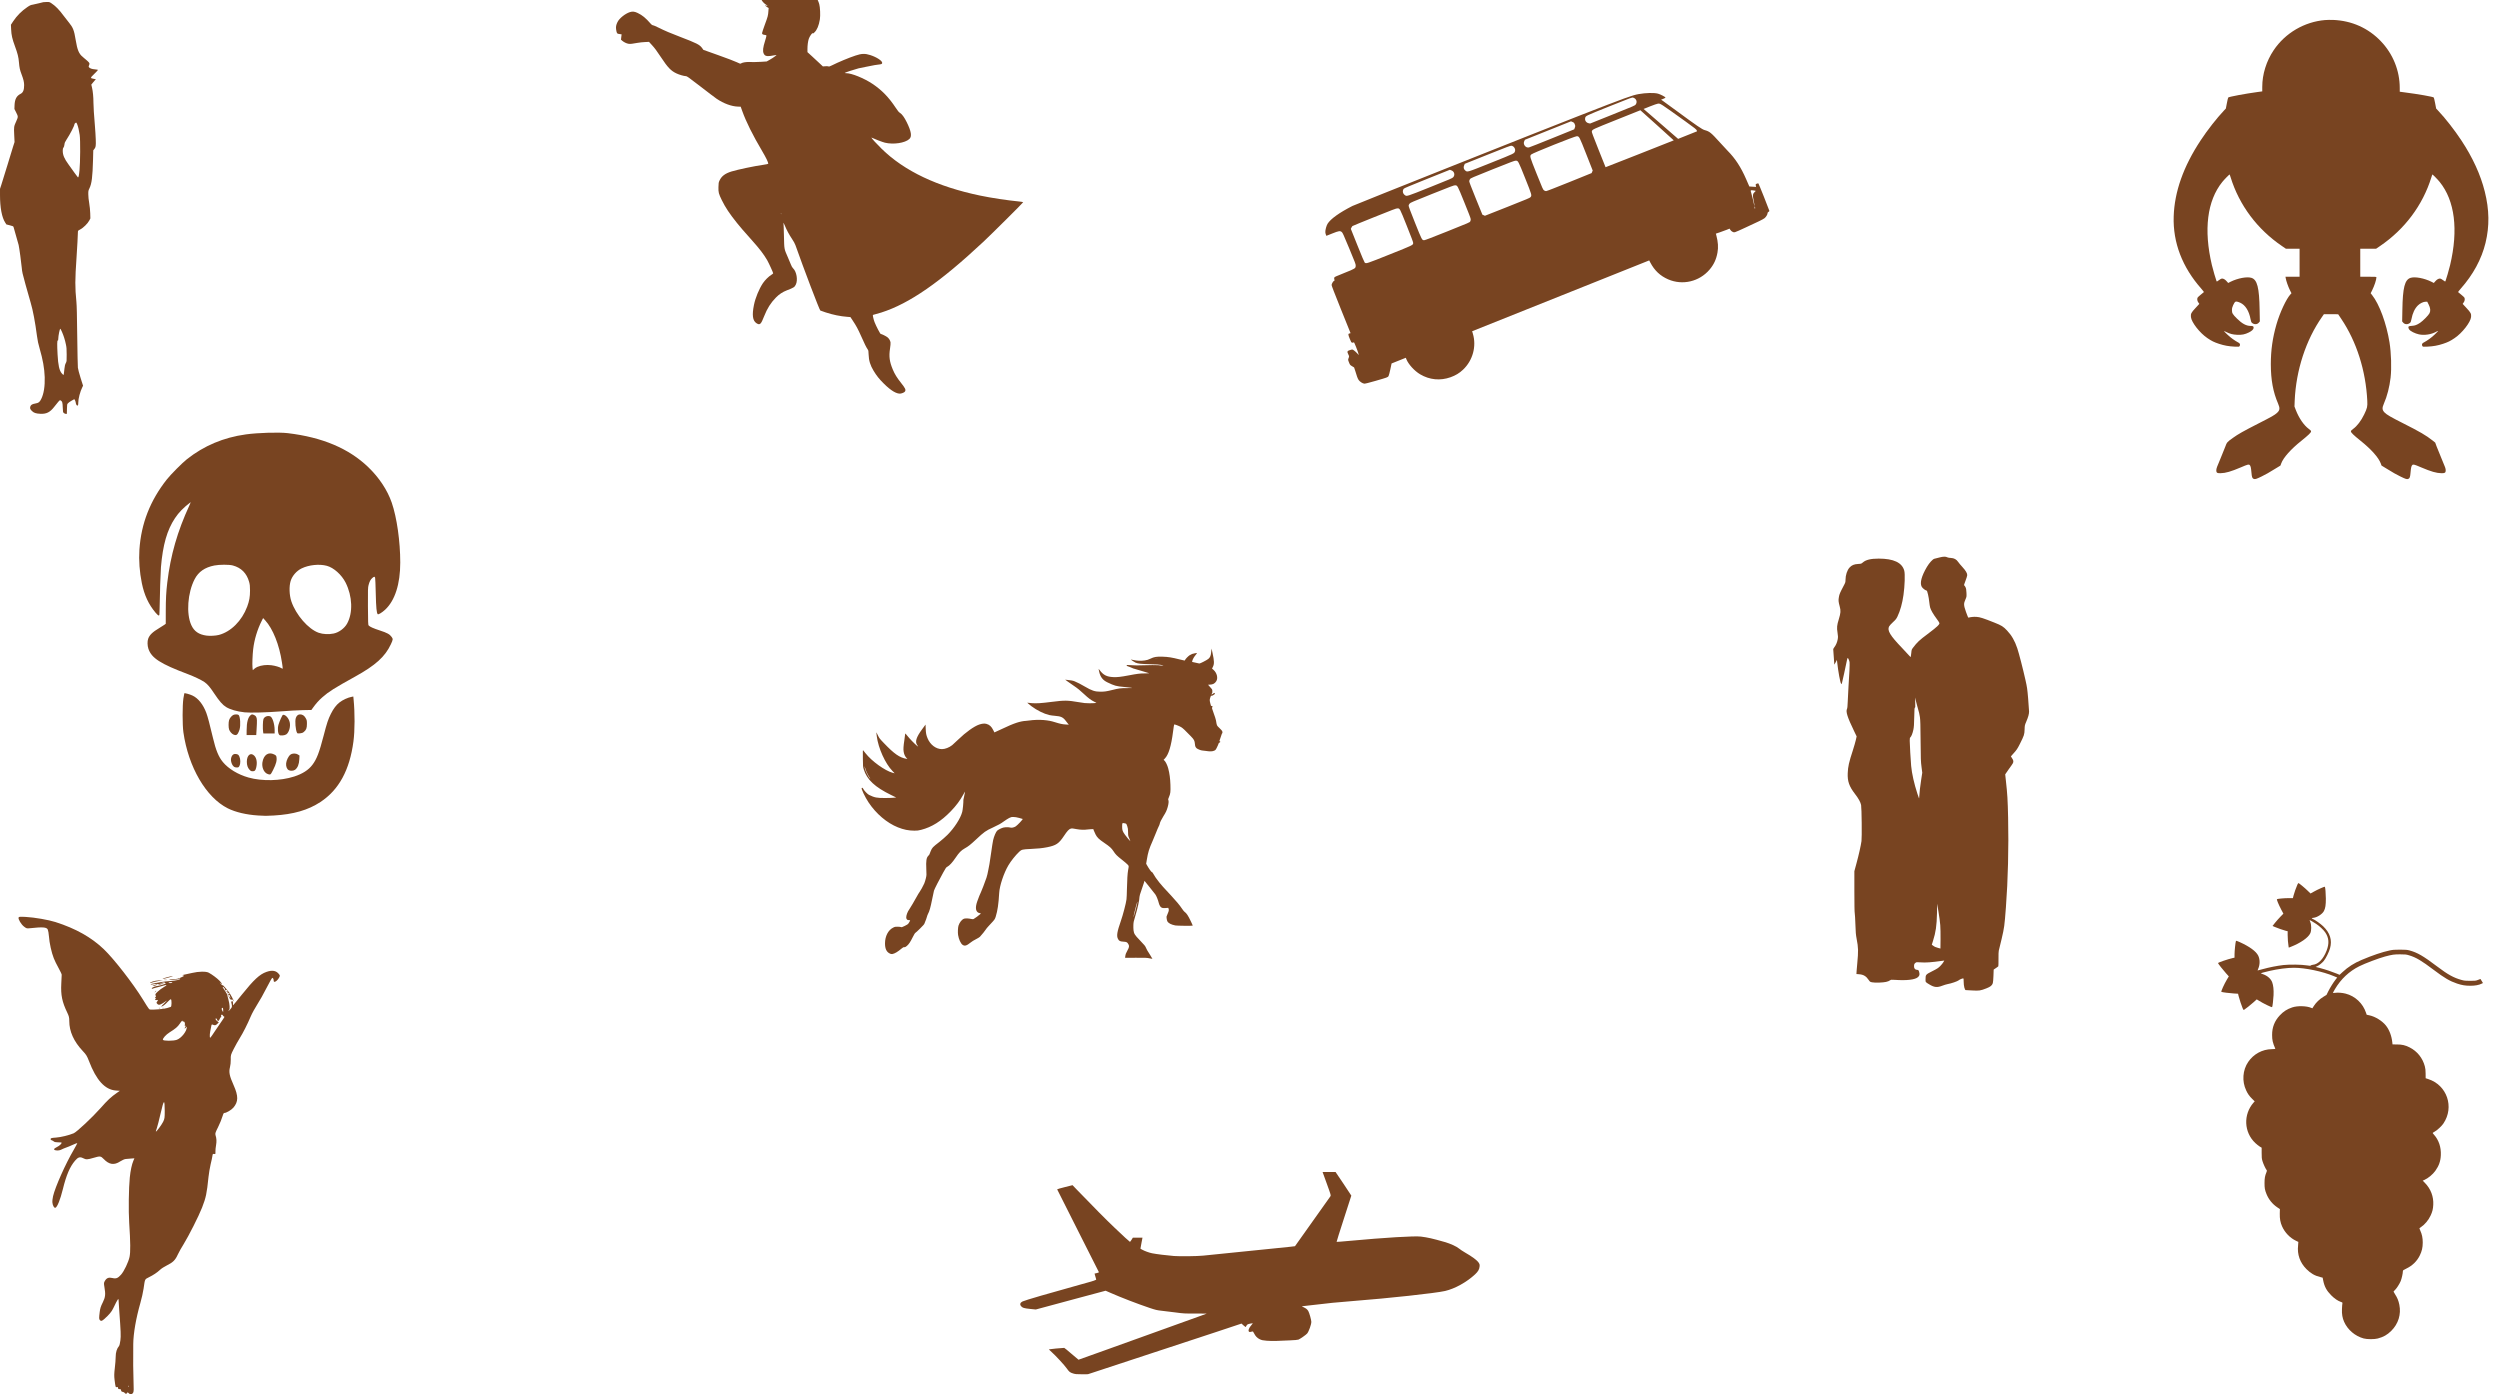 <?xml version="1.0" encoding="UTF-8" standalone="no"?>
<!-- Created with Inkscape (http://www.inkscape.org/) -->

<svg
   xmlns:dc="http://purl.org/dc/elements/1.1/"
   xmlns:cc="http://creativecommons.org/ns#"
   xmlns:rdf="http://www.w3.org/1999/02/22-rdf-syntax-ns#"
   xmlns:svg="http://www.w3.org/2000/svg"
   xmlns="http://www.w3.org/2000/svg"
   xmlns:sodipodi="http://sodipodi.sourceforge.net/DTD/sodipodi-0.dtd"
   xmlns:inkscape="http://www.inkscape.org/namespaces/inkscape"
   width="766.019mm"
   height="427.197mm"
   viewBox="0 0 766.019 427.197"
   version="1.1"
   id="svg8959"
   inkscape:version="0.92.1 r15371"
   sodipodi:docname="category_CYS.svg">
  <defs
     id="defs8953" />
  <sodipodi:namedview
     id="base"
     pagecolor="#ffffff"
     bordercolor="#666666"
     borderopacity="1.0"
     inkscape:pageopacity="0.0"
     inkscape:pageshadow="2"
     inkscape:zoom="0.175"
     inkscape:cx="482.76764"
     inkscape:cy="1020.1523"
     inkscape:document-units="mm"
     inkscape:current-layer="layer1"
     showgrid="false"
     fit-margin-top="0"
     fit-margin-left="0"
     fit-margin-right="0"
     fit-margin-bottom="0"
     inkscape:window-width="1600"
     inkscape:window-height="877"
     inkscape:window-x="-8"
     inkscape:window-y="-8"
     inkscape:window-maximized="1" />
  <g
     inkscape:label="Layer 1"
     inkscape:groupmode="layer"
     id="layer1"
     transform="translate(179.11,244.147)">
    <path
       style="fill:#784421;fill-opacity:1;stroke-width:0.124"
       d="m -100.042,5.722 c -3.615,-0.23 -6.92,-1.013 -9.283,-2.198 -6.649,-3.337 -12.074,-12.637 -13.591,-23.3 -0.318,-2.236 -0.317,-8.271 0.002,-10.388 0.124,-0.82 0.251,-1.517 0.282,-1.548 0.135,-0.135 1.678,0.293 2.532,0.701 1.739,0.831 3.239,2.717 4.203,5.284 0.422,1.123 1.073,3.573 2.028,7.632 0.898,3.813 1.729,5.842 3.051,7.444 1.698,2.059 4.626,3.83 7.834,4.738 4.162,1.179 9.828,1.056 14.019,-0.303 2.558,-0.83 4.385,-2.001 5.566,-3.568 1.347,-1.788 2.097,-3.728 3.446,-8.924 1.023,-3.938 1.384,-5.026 2.234,-6.729 0.783,-1.57 1.631,-2.691 2.628,-3.473 1.017,-0.798 2.574,-1.512 3.789,-1.737 l 0.449,-0.083 0.078,0.78 c 0.422,4.232 0.406,9.644 -0.037,12.993 -1.163,8.779 -4.458,14.824 -10.104,18.543 -3.783,2.492 -8.279,3.794 -14.303,4.143 -2.374,0.138 -2.58,0.137 -4.823,-0.006 z m 2.663,-12.841 c -0.978,-0.554 -1.548,-2.039 -1.321,-3.446 0.369,-2.292 1.844,-3.291 3.579,-2.426 0.505,0.252 0.647,0.392 0.709,0.7 0.216,1.081 -0.062,2.197 -1.012,4.056 -0.672,1.315 -0.738,1.4 -1.089,1.398 -0.205,-8e-4 -0.595,-0.128 -0.867,-0.281 z m -5.291,-1.193 c -0.541,-0.568 -0.811,-1.386 -0.808,-2.443 0.006,-2.028 1.205,-2.97 2.307,-1.811 0.726,0.763 0.936,2.176 0.548,3.683 -0.222,0.863 -0.42,1.053 -1.097,1.053 -0.411,0 -0.57,-0.081 -0.951,-0.481 z m 11.989,0.125 c -0.549,-0.345 -0.848,-1.176 -0.754,-2.092 0.096,-0.926 0.715,-2.178 1.297,-2.622 0.608,-0.464 1.612,-0.483 2.318,-0.044 l 0.481,0.299 -0.057,1.132 c -0.08,1.585 -0.505,2.633 -1.313,3.239 -0.47,0.353 -1.479,0.398 -1.972,0.088 z m -16.615,-0.951 c -0.721,-0.398 -1.233,-1.843 -0.983,-2.772 0.272,-1.012 0.847,-1.39 1.744,-1.149 0.401,0.108 0.53,0.228 0.762,0.707 0.375,0.775 0.398,2.128 0.048,2.841 -0.219,0.446 -0.296,0.501 -0.742,0.527 -0.274,0.016 -0.647,-0.053 -0.829,-0.154 z m 13.816,-9.789 c -0.496,-0.406 -0.638,-2.016 -0.284,-3.222 0.109,-0.372 0.425,-1.194 0.702,-1.827 0.407,-0.929 0.555,-1.151 0.766,-1.151 0.734,0.002 1.665,1.083 1.947,2.262 0.318,1.325 -0.181,3.127 -1.034,3.734 -0.477,0.34 -1.777,0.466 -2.097,0.204 z m -14.11,-0.152 c -0.495,-0.216 -1.113,-0.931 -1.318,-1.527 -0.211,-0.61 -0.216,-2.187 -0.01,-2.874 0.18,-0.6 0.762,-1.323 1.281,-1.591 0.459,-0.237 1.41,-0.234 1.65,0.006 0.49,0.49 0.657,3.167 0.278,4.463 -0.117,0.402 -0.351,0.948 -0.518,1.213 -0.337,0.533 -0.673,0.61 -1.362,0.31 z m 4.051,-1.289 c 0.007,-2.507 0.429,-4.057 1.274,-4.681 0.323,-0.239 0.379,-0.243 0.865,-0.073 0.361,0.126 0.598,0.315 0.773,0.617 0.288,0.496 0.31,1.1 0.137,3.888 l -0.106,1.711 h -1.474 -1.474 z m 5.053,0.498 c -0.153,-0.925 -0.088,-3.504 0.099,-3.952 0.313,-0.75 1.281,-1.128 2.095,-0.818 0.659,0.25 1.329,2.338 1.332,4.148 l 0.002,1.089 h -1.726 -1.726 z m 10.386,0.244 c -0.452,-0.845 -0.678,-3.597 -0.37,-4.518 0.237,-0.71 0.698,-1.107 1.284,-1.107 0.756,0 1.298,0.352 1.739,1.13 0.349,0.615 0.383,0.773 0.383,1.795 0,1.294 -0.223,1.865 -0.959,2.461 -0.342,0.277 -0.616,0.375 -1.191,0.427 -0.664,0.06 -0.763,0.039 -0.884,-0.187 z m -16.065,-6.255 c -2.356,-0.261 -4.36,-0.834 -5.663,-1.619 -1.043,-0.628 -2.072,-1.8 -3.602,-4.099 -1.407,-2.115 -2.074,-2.892 -3.072,-3.577 -0.915,-0.628 -3.125,-1.683 -5.021,-2.397 -8.465,-3.187 -11.16,-4.921 -12.122,-7.801 -0.309,-0.925 -0.341,-2.258 -0.073,-3.019 0.425,-1.203 1.325,-2.072 3.485,-3.361 0.616,-0.368 1.298,-0.801 1.515,-0.964 l 0.395,-0.296 0.006,-3.772 c 0.006,-3.853 0.117,-5.978 0.46,-8.843 1.011,-8.425 3.101,-15.701 6.825,-23.756 0.25,-0.542 0.383,-0.929 0.294,-0.86 -2.196,1.688 -3.583,3.108 -4.756,4.87 -2.427,3.646 -3.716,8.15 -4.299,15.018 -0.124,1.466 -0.358,8.708 -0.412,12.754 -0.026,1.944 -0.04,2.053 -0.27,2.053 -0.148,0 -0.529,-0.34 -0.975,-0.871 -2.132,-2.536 -3.44,-5.354 -4.199,-9.04 -0.693,-3.368 -0.96,-7.037 -0.745,-10.247 0.537,-8.03 3.278,-15.046 8.423,-21.559 1.183,-1.497 4.714,-5.049 6.138,-6.174 5.232,-4.135 11.237,-6.662 18.059,-7.602 3.754,-0.517 10.129,-0.704 12.861,-0.378 10.578,1.265 18.648,4.67 24.616,10.389 3.345,3.205 5.89,7.049 7.225,10.915 1.558,4.512 2.609,11.897 2.607,18.329 -0.002,6.616 -1.628,11.678 -4.65,14.476 -0.923,0.855 -2.064,1.547 -2.247,1.364 -0.353,-0.353 -0.507,-1.948 -0.609,-6.321 -0.057,-2.464 -0.143,-4.634 -0.191,-4.822 -0.113,-0.444 -0.321,-0.432 -0.87,0.051 -0.549,0.482 -0.866,1.086 -1.149,2.187 -0.193,0.75 -0.213,1.466 -0.187,6.493 0.026,4.873 0.056,5.679 0.22,5.861 0.37,0.409 1.447,0.889 3.472,1.548 2.225,0.724 2.962,1.132 3.574,1.976 0.453,0.625 0.433,0.801 -0.26,2.278 -1.772,3.78 -4.696,6.418 -10.955,9.881 -6.312,3.492 -8.068,4.599 -10.017,6.318 -1.101,0.971 -1.957,1.929 -2.888,3.232 l -0.471,0.66 -2.613,0.053 c -1.437,0.029 -4.433,0.197 -6.657,0.373 -4.401,0.349 -9.524,0.486 -11.199,0.3 z m 3.907,-13.92 c 1.229,-0.521 2.816,-0.709 4.306,-0.511 1.182,0.157 2.469,0.534 3.08,0.902 0.486,0.293 0.476,0.407 0.153,-1.768 -0.799,-5.376 -2.758,-10.294 -5.139,-12.899 l -0.629,-0.688 -0.43,0.852 c -1.34,2.657 -2.278,5.771 -2.618,8.691 -0.199,1.711 -0.309,4.647 -0.21,5.581 l 0.089,0.835 0.443,-0.389 c 0.244,-0.214 0.673,-0.487 0.954,-0.606 z m -11.828,-9.785 c 3.706,-0.954 7.099,-4.335 8.72,-8.687 0.65,-1.747 0.87,-2.994 0.867,-4.928 -0.002,-1.357 -0.056,-1.87 -0.281,-2.671 -0.741,-2.636 -2.411,-4.311 -4.993,-5.011 -1.117,-0.303 -4.107,-0.296 -5.662,0.012 -2.922,0.579 -4.848,1.918 -6.031,4.192 -2.16,4.151 -2.625,10.585 -1.019,14.082 0.874,1.902 2.282,2.876 4.635,3.205 1.039,0.145 2.798,0.055 3.764,-0.194 z m 35.234,-0.449 c 1.602,-0.337 3.289,-1.584 4.092,-3.026 1.834,-3.291 1.65,-8.392 -0.453,-12.568 -1.212,-2.406 -3.653,-4.589 -5.755,-5.148 -2.314,-0.615 -5.46,-0.295 -7.7,0.782 -1.565,0.753 -2.898,2.276 -3.388,3.869 -0.507,1.648 -0.416,4.338 0.21,6.208 1.392,4.16 5.214,8.557 8.398,9.663 1.302,0.452 3.086,0.538 4.595,0.221 z"
       id="path4495"
       inkscape:connector-curvature="0" />
    <g
       style="fill:#784421;fill-opacity:1;stroke:none"
       transform="matrix(0.01,-0.004,-0.004,-0.01,158.109,33.9)"
       id="g8400">
      <path
         inkscape:connector-curvature="0"
         d="m 14065.586,15868.035 c -417,-38 -714,-111 -846,-208 -50,-37 -128,-141 -147,-196 -7,-18 -12,-50 -12,-71 v -39 h 180 c 205,0 237,-8 267,-62 16,-30 18,-78 24,-513 6,-448 6,-483 -11,-522 -31,-72 -38,-73 -378,-73 -277,0 -300,-1 -315,-18 -10,-10 -17,-33 -17,-50 0,-27 -4,-32 -25,-32 -25,0 -88,-49 -106,-83 -8,-13 -11,-248 -10,-747 l 2,-727 -26,4 c -48,10 -55,-8 -55,-138 0,-108 2,-119 21,-132 11,-8 29,-13 40,-10 18,5 19,-1 19,-138 0,-79 -3,-168 -7,-198 l -6,-53 -24,63 c -13,35 -37,84 -54,110 -29,46 -30,46 -97,52 -89,8 -102,-5 -95,-95 5,-61 4,-64 -31,-101 -35,-38 -36,-40 -36,-118 0,-78 1,-81 41,-134 l 41,-54 -6,-103 c -3,-57 -8,-130 -12,-163 -3,-34 -1,-82 5,-112 14,-59 67,-135 111,-158 19,-10 133,-26 325,-45 348,-35 365,-36 396,-11 13,10 67,82 119,160 l 94,141 h 218 218 v -44 c 0,-157 90,-396 204,-544 190,-247 460,-386 771,-399 151,-6 280,15 412,68 354,140 605,473 639,846 l 7,73 h 2712 2713 l 7,-67 c 26,-256 120,-458 294,-634 314,-316 797,-389 1194,-181 165,86 288,201 391,367 82,130 128,273 152,469 l 6,49 120,-7 c 67,-3 160,-6 208,-6 h 87 l 7,-40 c 4,-26 19,-54 39,-77 39,-42 22,-41 377,-23 406,20 555,31 608,46 54,15 126,70 137,104 4,12 17,20 37,22 22,2 32,9 34,23 6,43 6,824 0,834 -4,6 -25,11 -46,11 -37,0 -38,-2 -45,-39 l -7,-39 -87,41 -87,42 -7,230 c -11,369 -69,659 -188,940 -21,50 -75,189 -119,310 -130,350 -154,393 -271,482 -59,45 -158,192 -528,788 -134,215 -256,409 -272,433 l -29,42 h 70 c 39,0 70,4 70,9 0,23 -101,140 -157,182 -89,68 -315,153 -518,194 -180,37 -377,44 -1785,56 -1164,11 -6863,21 -6955,13 z m 2991,-107 c 65,-59 51,-161 -26,-199 -32,-17 -88,-18 -713,-18 -748,0 -717,-3 -757,63 -37,59 -17,141 42,173 18,11 172,13 721,14 h 697 z m 1844,18 c 59,-30 80,-127 39,-179 -46,-58 -18,-56 -756,-56 -761,0 -727,-3 -766,73 -26,50 -16,100 28,144 l 33,33 h 696 c 604,0 701,-2 726,-15 z m 1866,-19 c 30,-30 34,-40 34,-85 0,-44 -5,-56 -34,-89 l -34,-37 -679,-3 c -373,-2 -692,0 -709,3 -97,17 -130,154 -53,219 l 31,26 h 705 705 z m 1858,3 c 75,-59 72,-161 -7,-209 -31,-19 -55,-20 -718,-20 h -686 l -34,23 c -60,40 -77,114 -40,171 38,57 9,55 762,56 691,0 696,0 723,-21 z m -3768,-424 c 64,-26 64,-28 64,-560 0,-523 -1,-529 -59,-560 -27,-14 -106,-15 -716,-13 l -685,3 -27,28 -28,27 -3,497 c -2,369 1,505 9,526 7,16 26,38 43,48 30,18 63,19 699,19 564,0 673,-2 703,-15 z m 1874,0 c 61,-32 61,-25 58,-575 l -3,-500 -28,-27 -27,-28 -684,-3 c -436,-1 -693,1 -710,8 -14,5 -35,24 -46,42 -19,32 -20,51 -20,516 0,536 0,540 62,567 51,22 1356,22 1398,0 z m 2234,-557 c 156,-315 282,-574 281,-576 -2,-2 -471,0 -1044,4 l -1041,7 v 536 c 1,427 3,540 14,553 37,49 23,48 789,48 h 718 z m 249,561 c 69,-19 56,0 534,-749 185,-290 215,-343 211,-372 l -3,-23 h -289 -290 l -193,375 c -106,206 -241,466 -298,578 l -105,202 h 198 c 108,0 214,-5 235,-11 z m -7989,-13 c 69,-29 66,-6 66,-558 0,-364 -3,-504 -12,-523 -25,-56 -9,-55 -743,-55 -724,0 -718,0 -745,49 -6,13 -10,199 -10,528 v 509 l 28,26 c 15,14 34,28 42,31 8,3 313,6 678,6 545,1 669,-1 696,-13 z m 1770,-1 c 63,-30 61,-13 64,-540 2,-324 0,-492 -8,-517 -6,-20 -22,-46 -37,-57 -25,-21 -35,-21 -709,-21 -470,0 -690,3 -707,11 -57,26 -57,23 -57,561 0,374 3,499 13,518 7,14 28,33 47,42 32,17 87,18 698,18 570,0 668,-2 696,-15 z m 7841,-3295 c 43,-25 47,-30 30,-36 -101,-36 -117,-62 -146,-232 -11,-64 -25,-123 -30,-131 -8,-13 -9,-12 -5,4 10,35 44,278 52,358 7,89 7,89 99,37 z m -151,-464 c -3,-14 -10,-26 -15,-26 -5,0 -6,7 -4,15 3,8 7,22 10,31 9,27 17,9 9,-20 z"
         id="path8398"
         style="fill:#784421;fill-opacity:1" />
    </g>
    <g
       style="fill:#784421;fill-opacity:1;stroke:none"
       transform="matrix(0.011,0,0,-0.011,133.48,181.171)"
       id="g7845">
      <path
         inkscape:connector-curvature="0"
         d="m 8541,5694 c 118,-326 118,-327 100,-353 -27,-38 -983,-1386 -986,-1389 -2,-3 -108,-14 -730,-77 -247,-25 -535,-54 -640,-65 -374,-38 -1092,-111 -1190,-121 -178,-17 -640,-23 -811,-10 -186,14 -497,53 -610,76 -87,18 -210,63 -279,102 -25,13 -45,25 -45,26 0,1 13,71 28,155 l 29,152 h -134 -134 l -37,-60 c -20,-32 -40,-58 -44,-57 -13,4 -191,167 -441,406 -223,212 -565,557 -1036,1045 l -123,128 -214,-54 c -118,-29 -214,-57 -214,-62 0,-5 261,-522 579,-1150 319,-627 581,-1147 583,-1155 2,-10 -16,-18 -59,-28 l -61,-14 20,-72 c 11,-40 22,-79 25,-87 6,-21 -45,-38 -417,-140 C 832,2650 129,2445 66,2413 c -67,-33 -82,-82 -41,-131 39,-47 79,-59 250,-77 l 160,-16 190,51 c 105,28 305,82 445,120 140,38 399,107 575,155 176,47 413,111 527,141 l 208,56 137,-60 c 294,-130 755,-307 1088,-419 167,-56 207,-65 325,-78 74,-8 248,-29 385,-47 241,-32 262,-33 568,-32 175,1 317,0 315,-1 -2,-2 -97,-37 -213,-78 -115,-41 -349,-126 -520,-187 C 3877,1598 3654,1518 3465,1450 3157,1340 2530,1114 2325,1040 1797,849 1631,790 1625,790 c -3,0 -91,74 -196,165 -104,91 -195,165 -202,165 -46,1 -427,-36 -427,-41 0,-4 35,-38 77,-76 111,-99 357,-365 420,-455 68,-96 88,-113 177,-141 62,-19 93,-22 241,-22 l 170,1 130,42 c 72,24 252,83 400,132 2048,672 2192,719 3010,991 l 740,246 53,-49 c 30,-26 57,-48 60,-48 4,0 14,15 22,33 8,17 26,37 40,44 27,13 140,33 140,26 0,-3 -19,-26 -41,-51 -69,-77 -96,-155 -64,-182 14,-12 36,-10 91,6 18,5 25,-3 47,-48 40,-82 90,-134 161,-168 54,-25 84,-32 192,-41 76,-7 191,-8 279,-5 83,4 245,11 360,15 133,5 223,13 245,21 47,18 213,134 243,170 46,54 117,252 117,325 0,52 -56,251 -84,299 -29,50 -61,76 -138,111 -29,13 -46,24 -38,24 8,1 89,10 180,21 550,66 820,93 1240,125 984,76 2304,219 2566,280 272,63 603,246 836,464 84,79 118,138 125,219 4,51 1,62 -25,104 -46,70 -173,165 -387,288 -60,35 -130,81 -155,103 -67,59 -244,140 -405,186 -342,98 -468,126 -662,151 -178,22 -995,-27 -2011,-121 -183,-17 -335,-29 -338,-26 -3,3 88,292 202,643 113,352 207,642 208,645 0,4 -98,153 -219,332 l -220,326 -181,1 h -181 z"
         id="path7843"
         style="fill:#784421;fill-opacity:1" />
    </g>
    <g
       style="fill:#784421;fill-opacity:1;stroke:none"
       transform="matrix(0.011,0,0,-0.011,500.397,166.235)"
       id="g7290">
      <path
         inkscape:connector-curvature="0"
         d="m 2220,12663 c -37,-84 -87,-226 -106,-300 l -18,-73 h -119 c -117,0 -301,-16 -324,-29 -15,-8 41,-144 120,-295 l 58,-109 -79,-81 c -44,-45 -112,-121 -152,-171 l -71,-90 53,-24 c 76,-34 254,-96 316,-111 l 52,-12 v -106 c 0,-97 11,-237 25,-319 l 6,-32 52,20 c 277,108 492,258 549,384 32,70 32,224 0,305 -12,30 -22,56 -22,58 0,7 108,-54 186,-107 92,-61 204,-167 250,-234 105,-155 116,-308 38,-511 -90,-233 -230,-378 -382,-393 -26,-3 -52,-11 -58,-19 -9,-11 -26,-11 -105,2 -151,25 -487,29 -659,10 -179,-21 -391,-63 -575,-114 -77,-21 -141,-38 -143,-37 -1,1 6,22 17,46 52,118 52,262 1,366 -60,122 -241,254 -518,379 -89,40 -97,42 -104,25 -13,-36 -38,-277 -38,-368 v -91 l -53,-12 c -135,-31 -407,-124 -407,-140 0,-14 150,-204 226,-287 l 75,-83 -52,-86 C 185,9901 88,9687 103,9679 c 20,-11 227,-38 349,-45 l 116,-7 16,-66 c 22,-87 83,-273 112,-339 16,-37 27,-51 36,-46 40,24 186,140 265,211 l 92,83 53,-33 c 123,-78 363,-195 375,-183 11,11 34,202 40,331 7,155 -6,275 -38,361 -36,97 -134,183 -256,225 -32,12 -59,22 -61,24 -5,5 101,34 238,66 244,56 499,89 686,89 314,0 799,-102 1118,-236 l 86,-36 -44,-56 c -70,-92 -150,-220 -204,-327 l -50,-101 -87,-53 c -104,-63 -205,-160 -264,-253 l -43,-67 -33,13 c -132,56 -382,61 -528,12 -145,-49 -243,-112 -347,-223 -144,-154 -214,-332 -213,-543 0,-146 16,-214 89,-385 3,-6 -34,-11 -98,-12 -264,-4 -506,-135 -657,-356 -155,-228 -178,-539 -56,-794 46,-99 87,-156 168,-236 l 69,-68 -31,-34 c -291,-332 -270,-828 48,-1127 38,-36 93,-80 123,-98 l 54,-32 v -147 c -1,-122 3,-159 22,-224 21,-73 83,-209 115,-251 13,-18 12,-25 -4,-63 -40,-94 -53,-165 -53,-298 -1,-140 9,-195 55,-308 61,-150 165,-279 297,-368 l 76,-51 -3,-127 c -3,-142 16,-247 64,-354 77,-174 222,-324 390,-403 33,-16 61,-29 63,-30 2,-1 -2,-46 -7,-99 -28,-251 52,-478 234,-660 120,-120 229,-182 387,-221 l 63,-16 16,-81 c 33,-168 96,-284 224,-412 91,-91 179,-151 268,-183 44,-15 48,-19 42,-42 -4,-14 -9,-83 -12,-155 -6,-144 12,-248 60,-357 99,-223 304,-398 547,-464 90,-25 301,-25 389,-1 162,44 264,101 376,212 198,195 281,463 226,730 -23,112 -56,193 -115,284 -25,40 -46,75 -46,79 0,5 16,24 36,43 51,48 126,165 163,252 28,69 61,215 61,276 0,23 11,31 98,73 165,79 293,203 371,361 61,124 83,219 84,362 0,130 -20,228 -68,333 -14,30 -25,58 -25,62 0,4 19,20 42,35 109,72 212,196 272,327 47,101 66,176 72,293 13,229 -69,446 -232,612 l -62,63 44,19 c 108,48 237,155 308,255 101,142 146,269 153,437 10,221 -57,420 -193,572 -19,20 -34,40 -34,45 0,4 28,23 62,42 69,39 189,151 236,221 311,459 102,1071 -424,1239 l -70,23 -1,126 c 0,96 -6,145 -22,206 -62,233 -213,420 -422,526 -123,62 -213,83 -356,83 l -122,1 -6,55 c -18,181 -83,351 -179,472 -103,129 -295,248 -458,283 l -77,17 -17,51 c -87,265 -303,469 -570,537 -94,24 -214,33 -291,22 -35,-5 -63,-5 -63,0 0,4 25,50 56,101 171,287 395,497 681,640 155,78 543,224 713,270 200,53 257,62 425,61 145,0 169,-3 250,-28 192,-58 342,-147 686,-407 294,-223 447,-312 647,-379 138,-46 231,-61 372,-61 131,0 240,20 314,58 l 36,18 -35,57 -35,56 -67,-26 c -62,-24 -81,-26 -218,-26 -132,0 -162,3 -246,26 -216,60 -376,148 -673,373 -392,296 -550,387 -771,448 -69,18 -106,21 -265,22 -155,0 -202,-4 -291,-23 -209,-45 -470,-133 -780,-264 -207,-87 -377,-195 -529,-337 l -84,-77 -76,32 c -123,51 -325,119 -464,155 l -129,33 39,17 c 57,24 141,90 191,151 56,67 146,249 174,353 63,226 -1,427 -192,611 -73,70 -224,177 -287,203 -45,19 -40,28 17,33 103,10 248,104 292,190 40,78 53,164 53,343 -1,145 -15,319 -28,333 -8,7 -203,-79 -300,-134 l -99,-55 -76,74 c -81,80 -247,217 -261,217 -5,0 -18,-21 -30,-47 z"
         id="path7288"
         style="fill:#784421;fill-opacity:1" />
    </g>
    <g
       style="fill:#784421;fill-opacity:1;stroke:none"
       transform="matrix(0.011,0,0,-0.011,486.892,-97.313)"
       id="g6735">
      <path
         inkscape:connector-curvature="0"
         d="m 4220,12790 c -575,-48 -1110,-361 -1431,-839 -205,-304 -319,-670 -319,-1023 v -125 l -127,-17 c -346,-47 -803,-133 -820,-153 -6,-8 -24,-80 -39,-161 l -28,-147 -52,-55 C 1201,10055 944,9727 755,9440 275,8714 25,8009 3,7320 -21,6593 243,5904 773,5306 c 43,-48 75,-91 70,-95 -4,-4 -43,-36 -85,-70 -43,-34 -82,-71 -88,-81 -20,-36 -12,-95 19,-136 l 28,-40 -107,-116 C 490,4640 475,4609 483,4519 c 13,-146 249,-449 461,-590 120,-81 181,-111 322,-158 146,-48 270,-70 433,-78 113,-6 125,-4 138,12 24,34 16,74 -18,93 -126,69 -223,139 -315,226 -58,54 -103,100 -101,102 2,3 31,-9 63,-25 108,-53 181,-72 301,-78 134,-7 219,10 332,66 83,41 131,88 131,129 0,42 -17,52 -87,52 -118,0 -235,63 -378,205 -120,119 -140,153 -139,234 0,53 7,80 33,138 19,40 42,80 52,89 23,21 69,15 147,-21 141,-64 244,-228 286,-457 13,-67 21,-87 43,-105 61,-49 142,-46 188,9 l 28,33 -6,320 c -10,623 -66,842 -228,894 -123,39 -381,-9 -584,-110 l -64,-33 -43,49 c -43,49 -89,75 -131,75 -14,0 -51,-20 -83,-45 -44,-35 -60,-42 -66,-32 -13,25 -105,338 -131,452 -233,988 -131,1793 290,2315 59,73 201,217 206,209 2,-2 13,-38 26,-79 239,-775 742,-1448 1433,-1917 l 107,-73 h 190 191 v -390 -390 h -196 -197 l 7,-40 c 11,-73 67,-233 114,-328 l 46,-92 -26,-28 c -117,-124 -298,-511 -392,-839 -108,-377 -157,-719 -157,-1108 0,-435 63,-778 202,-1098 57,-132 50,-187 -30,-260 -70,-63 -140,-103 -531,-302 -408,-208 -554,-291 -700,-396 -163,-117 -164,-119 -214,-254 -24,-66 -79,-201 -121,-300 -107,-250 -125,-299 -125,-349 0,-66 23,-81 119,-79 143,3 287,45 568,164 191,82 216,88 243,64 26,-24 37,-67 49,-206 11,-133 22,-163 63,-180 38,-16 72,-5 218,66 128,63 197,102 391,222 l 136,83 22,60 c 59,161 265,393 561,630 197,158 270,229 270,261 0,18 -15,36 -62,69 -138,101 -275,300 -364,530 l -36,95 6,160 c 36,846 311,1693 763,2338 l 51,74 198,-1 199,-1 87,-130 c 427,-635 683,-1442 724,-2281 8,-164 -1,-201 -86,-379 -85,-177 -197,-324 -309,-405 -46,-33 -61,-51 -61,-69 0,-32 73,-103 270,-261 296,-237 502,-469 561,-630 l 22,-60 136,-83 C 6123,177 6192,138 6320,75 6466,4 6500,-7 6538,9 c 41,17 52,47 63,180 12,139 23,182 49,206 27,24 52,18 243,-64 281,-119 425,-161 568,-164 95,-2 119,13 119,78 0,53 -7,72 -123,347 -52,122 -111,269 -132,325 l -37,102 -76,61 c -174,138 -356,245 -807,472 -348,175 -470,246 -527,305 -70,73 -74,125 -19,251 89,202 156,462 186,722 30,266 17,687 -30,980 -86,530 -281,1060 -484,1318 l -41,52 40,80 c 63,126 120,298 120,364 0,14 -28,16 -225,16 h -225 v 390 390 h 221 220 l 107,73 c 691,469 1194,1142 1433,1917 13,41 24,77 26,79 5,8 147,-136 206,-209 421,-522 523,-1327 290,-2315 -26,-114 -118,-427 -131,-452 -6,-10 -22,-3 -66,32 -32,25 -69,45 -83,45 -42,0 -88,-26 -131,-75 l -43,-49 -64,33 c -203,101 -461,149 -584,110 -162,-52 -218,-271 -228,-894 l -6,-320 28,-33 c 46,-55 127,-58 188,-9 22,18 30,38 43,105 31,168 92,297 181,384 58,57 151,102 213,102 l 45,1 38,-75 c 51,-100 60,-178 27,-245 -27,-56 -183,-215 -263,-268 -89,-59 -144,-80 -227,-85 -41,-2 -81,-9 -87,-14 -20,-16 -15,-50 11,-88 31,-46 162,-112 270,-135 151,-33 343,-4 484,74 28,16 52,26 52,21 0,-4 -47,-52 -104,-107 -92,-86 -189,-156 -315,-225 -34,-19 -42,-59 -18,-93 13,-16 25,-18 138,-12 163,8 287,30 433,78 141,47 202,77 322,158 212,141 448,444 461,590 8,90 -7,121 -127,249 l -107,116 28,40 c 31,41 39,100 19,136 -6,10 -45,47 -88,81 -42,34 -81,66 -85,70 -5,4 27,47 70,95 347,391 582,825 692,1276 113,464 107,922 -21,1433 -115,462 -336,946 -653,1425 -189,287 -446,615 -649,830 l -52,55 -28,147 c -15,81 -33,153 -39,161 -17,21 -431,94 -814,143 l -133,18 v 103 c 0,483 -187,948 -525,1302 -353,370 -813,575 -1335,595 -69,2 -168,1 -220,-4 z"
         id="path6733"
         style="fill:#784421;fill-opacity:1" />
    </g>
    <g
       style="fill:#784421;fill-opacity:1;stroke:none"
       transform="matrix(0.018,0,0,-0.018,-241.584,187.232)"
       id="g6180">
      <path
         inkscape:connector-curvature="0"
         d="m 3787,8347 c -10,-27 45,-119 93,-155 40,-31 48,-33 94,-28 225,24 289,20 310,-22 7,-15 16,-67 20,-117 7,-108 44,-277 82,-371 14,-38 51,-112 81,-166 30,-53 54,-105 54,-115 0,-10 -3,-77 -7,-150 -10,-198 13,-311 102,-496 29,-61 34,-82 34,-143 0,-177 77,-347 230,-510 58,-61 72,-84 105,-170 126,-329 272,-488 458,-502 l 68,-5 -48,-33 c -108,-76 -159,-124 -280,-261 -139,-157 -406,-407 -458,-429 -82,-34 -217,-67 -300,-73 -73,-5 -90,-9 -93,-23 -2,-10 6,-19 19,-23 13,-4 29,-14 37,-21 8,-9 36,-14 73,-14 32,0 59,-2 59,-5 0,-20 -38,-55 -80,-75 -64,-30 -64,-54 -2,-58 28,-2 56,3 80,16 20,10 55,25 76,32 22,7 73,28 114,47 41,18 76,32 78,30 3,-2 -26,-55 -62,-118 -138,-235 -314,-630 -350,-786 -9,-37 -14,-87 -11,-110 5,-50 31,-95 51,-87 32,12 83,139 126,314 61,246 120,383 207,486 52,62 84,72 139,44 50,-26 73,-25 174,5 115,34 126,33 176,-19 93,-97 178,-109 282,-40 31,20 71,38 91,40 20,2 62,5 93,8 l 57,4 -18,-42 c -26,-60 -49,-166 -61,-286 -18,-178 -23,-570 -10,-770 22,-335 23,-497 6,-580 -18,-87 -94,-247 -145,-303 -54,-60 -84,-72 -146,-57 -64,15 -99,2 -129,-49 -18,-31 -19,-40 -8,-103 22,-127 17,-173 -29,-266 -32,-62 -44,-101 -51,-160 -13,-103 -12,-120 2,-137 19,-23 37,-18 77,18 86,77 123,122 153,185 78,162 90,179 90,125 0,-16 4,-86 10,-158 28,-380 30,-437 20,-517 -5,-45 -16,-88 -24,-97 -35,-39 -56,-106 -56,-181 0,-42 -7,-129 -15,-194 -11,-91 -12,-136 -4,-199 16,-127 17,-130 39,-124 15,4 20,0 20,-14 0,-18 10,-23 37,-20 6,1 13,-9 15,-21 2,-16 11,-24 28,-26 14,-2 29,-10 33,-18 11,-19 36,-18 44,2 5,13 8,12 25,-6 25,-27 59,-22 76,10 10,19 11,61 6,180 -6,142 -8,388 -5,645 2,182 46,437 121,700 22,77 47,187 55,245 24,168 19,157 88,192 79,39 142,81 192,128 22,21 75,55 118,76 102,50 142,90 184,183 19,41 64,122 101,180 82,132 259,481 312,619 67,173 81,238 110,522 6,58 22,155 36,215 15,61 29,126 31,146 4,32 8,35 29,31 23,-4 24,-2 22,39 -1,24 4,75 11,112 11,66 9,110 -10,172 -7,26 -1,45 45,136 29,59 61,136 71,173 13,46 23,66 34,66 35,0 119,50 154,90 86,101 88,195 5,382 -71,158 -84,223 -63,304 9,34 15,91 14,134 -2,72 -1,79 50,179 29,57 74,138 101,181 59,94 135,245 188,371 22,52 72,144 111,204 40,61 111,188 159,283 48,94 92,172 98,172 13,0 24,-23 24,-51 0,-41 62,-3 94,59 14,28 14,32 -5,56 -47,60 -115,72 -213,37 -115,-40 -213,-131 -421,-390 -75,-94 -140,-173 -144,-175 -5,-3 -6,5 -4,18 3,14 0,32 -6,43 -8,14 -11,14 -11,3 0,-13 -2,-13 -11,0 -9,12 -10,11 -4,-5 4,-11 9,-37 12,-57 5,-32 1,-43 -26,-73 -17,-20 -31,-31 -31,-26 0,5 5,13 10,16 17,10 11,96 -11,175 -12,41 -21,83 -21,93 0,9 -4,15 -9,11 -5,-3 -8,-1 -7,4 2,6 -14,33 -34,60 -27,37 -32,49 -20,47 9,-1 16,-8 14,-15 -1,-6 2,-8 9,-4 7,4 9,3 6,-3 -4,-6 0,-19 8,-29 9,-12 14,-14 15,-6 0,15 20,6 20,-9 0,-6 -5,-7 -12,-3 -7,4 -8,3 -4,-5 4,-6 12,-8 18,-5 7,4 8,2 4,-4 -4,-7 -4,-17 0,-23 5,-8 9,-8 14,1 5,8 9,7 13,-5 4,-9 3,-14 -2,-11 -21,13 -18,-27 4,-66 14,-24 25,-36 25,-28 0,13 1,13 10,0 9,-13 10,-13 10,0 1,9 6,5 15,-10 8,-14 14,-21 15,-17 0,13 -51,110 -81,152 -30,42 -132,155 -108,120 7,-11 0,-7 -19,9 -18,17 -32,32 -32,34 0,3 9,-3 20,-13 37,-34 20,1 -23,46 -39,41 -127,107 -184,137 -43,24 -172,22 -280,-4 -54,-12 -116,-26 -138,-30 -33,-6 -36,-8 -17,-13 22,-6 22,-7 -10,-22 -66,-33 -102,-42 -157,-41 -31,1 -62,-2 -69,-7 -8,-4 23,-6 69,-4 45,2 88,8 96,15 7,6 16,8 20,5 14,-15 -69,-35 -167,-41 -58,-4 -123,-11 -145,-16 -22,-5 -73,-14 -112,-20 -40,-7 -75,-16 -78,-20 -5,-8 9,-7 76,5 21,4 45,3 57,-4 15,-8 30,-7 59,4 l 38,15 -45,-5 c -52,-5 -44,0 17,14 25,5 41,5 37,0 -3,-5 5,-9 18,-10 24,-1 -79,-37 -122,-43 -54,-7 -108,-27 -114,-42 -4,-10 -2,-14 6,-10 16,6 81,25 133,37 22,6 55,15 73,21 52,16 48,3 -10,-30 -29,-16 -75,-50 -101,-75 -42,-39 -47,-48 -38,-65 7,-14 8,-23 1,-27 -15,-9 -12,-27 3,-19 10,6 10,4 0,-7 -20,-21 -15,-32 12,-27 29,6 30,1 10,-26 -13,-17 -13,-22 2,-38 27,-30 53,-21 155,50 18,13 4,-4 -31,-37 -35,-34 -61,-61 -57,-61 21,0 69,35 109,80 26,28 51,49 57,45 15,-9 13,-125 -2,-129 -7,-2 -35,-11 -63,-20 -27,-9 -89,-19 -138,-21 -48,-3 -91,-6 -95,-6 -4,-1 -22,-1 -39,0 -36,1 -28,-8 -139,171 -170,276 -492,690 -667,858 -212,202 -476,351 -823,462 -120,38 -356,79 -505,87 -101,5 -117,4 -122,-10 z M 6405,7239 c -7,-11 -65,-12 -65,-1 0,4 16,8 35,9 20,1 33,-3 30,-8 z m 981,-228 c 1,-9 4,-25 9,-36 4,-11 -2,-5 -14,13 -25,38 -25,39 -8,39 7,0 13,-7 13,-16 z m -116,-238 -1,-38 -15,28 c -15,27 -12,47 7,47 5,0 9,-17 9,-37 z m 17,-113 c 9,0 -1,-21 -28,-57 -23,-32 -80,-116 -128,-188 -85,-129 -86,-130 -89,-93 -2,20 2,61 8,90 6,29 14,68 17,86 4,26 9,32 22,26 41,-17 52,-15 79,11 l 27,27 -28,22 c -15,12 -27,27 -27,34 0,19 18,14 25,-7 10,-34 31,-31 44,5 7,19 17,34 23,34 5,0 7,8 4,17 -10,25 17,37 28,13 5,-11 15,-20 23,-20 z m -707,-80 c 0,-5 7,-7 15,-4 16,7 31,-36 21,-61 -3,-9 -2,-13 4,-10 14,9 12,-19 -2,-33 -9,-9 -9,-12 0,-12 6,0 16,8 21,18 9,15 10,15 11,1 1,-69 -93,-187 -170,-214 -58,-21 -228,-21 -236,0 -8,21 52,89 114,127 101,63 137,94 172,146 32,49 50,64 50,42 z M 6275,5055 c 0,-122 -2,-133 -28,-187 -26,-52 -116,-173 -123,-165 -2,2 5,25 15,53 10,27 40,143 66,257 56,243 69,250 70,42 z M 5657,358 c -3,-8 -6,-5 -6,6 -1,11 2,17 5,13 3,-3 4,-12 1,-19 z"
         id="path6164"
         style="fill:#784421;fill-opacity:1" />
      <path
         inkscape:connector-curvature="0"
         d="m 6318,7331 c -37,-10 -71,-21 -75,-25 -5,-5 1,-6 12,-3 11,3 49,13 85,22 64,16 87,26 59,24 -8,0 -44,-9 -81,-18 z"
         id="path6166"
         style="fill:#784421;fill-opacity:1" />
      <path
         inkscape:connector-curvature="0"
         d="m 6268,7283 c 12,-2 30,-2 40,0 9,3 -1,5 -23,4 -22,0 -30,-2 -17,-4 z"
         id="path6168"
         style="fill:#784421;fill-opacity:1" />
      <path
         inkscape:connector-curvature="0"
         d="m 6068,7257 c -27,-11 -47,-21 -44,-25 3,-3 16,0 29,6 12,6 60,18 107,26 l 85,15 -63,-2 c -35,-1 -86,-10 -114,-20 z"
         id="path6170"
         style="fill:#784421;fill-opacity:1" />
      <path
         inkscape:connector-curvature="0"
         d="m 6090,7194 c -21,-8 -27,-13 -15,-13 11,0 36,7 55,14 21,8 27,13 15,13 -11,0 -36,-6 -55,-14 z"
         id="path6172"
         style="fill:#784421;fill-opacity:1" />
      <path
         inkscape:connector-curvature="0"
         d="m 6109,7083 c -13,-16 -12,-17 4,-4 9,7 17,15 17,17 0,8 -8,3 -21,-13 z"
         id="path6174"
         style="fill:#784421;fill-opacity:1" />
      <path
         inkscape:connector-curvature="0"
         d="m 6178,6803 c 7,-3 16,-2 19,1 4,3 -2,6 -13,5 -11,0 -14,-3 -6,-6 z"
         id="path6176"
         style="fill:#784421;fill-opacity:1" />
      <path
         inkscape:connector-curvature="0"
         d="m 6238,6803 c 7,-3 16,-2 19,1 4,3 -2,6 -13,5 -11,0 -14,-3 -6,-6 z"
         id="path6178"
         style="fill:#784421;fill-opacity:1" />
    </g>
    <path
       style="fill:#784421;fill-opacity:1;stroke:none;stroke-width:0.011"
       id="path5607"
       d="m 415.126,-73.324 c -0.652,0.174 -1.338,0.337 -1.522,0.381 -0.5,0.109 -1.566,1.272 -2.294,2.501 -1.653,2.816 -2.208,4.893 -1.609,6.046 0.207,0.402 1.011,1.077 1.37,1.153 0.272,0.054 0.315,0.141 0.576,1.229 0.152,0.642 0.326,1.675 0.381,2.294 0.065,0.62 0.185,1.392 0.272,1.718 0.196,0.75 0.957,2.066 1.968,3.415 0.446,0.587 0.837,1.185 0.87,1.338 0.109,0.424 -0.729,1.207 -3.621,3.382 -2.534,1.892 -3.154,2.468 -4.469,4.197 -0.402,0.522 -0.435,0.642 -0.511,1.468 -0.043,0.5 -0.109,1.033 -0.152,1.185 -0.065,0.261 -0.087,0.25 -0.533,-0.272 -0.25,-0.304 -1.229,-1.359 -2.186,-2.349 -3.632,-3.773 -4.567,-5.328 -3.947,-6.557 0.12,-0.239 0.663,-0.826 1.196,-1.316 0.805,-0.739 1.033,-1.022 1.37,-1.718 0.848,-1.762 1.49,-4.056 1.849,-6.622 0.391,-2.762 0.511,-6.405 0.239,-7.427 -0.663,-2.479 -3.262,-3.708 -7.84,-3.708 -2.403,0 -3.937,0.37 -4.85,1.174 -0.468,0.402 -0.5,0.413 -1.468,0.468 -1.174,0.054 -1.968,0.381 -2.599,1.087 -0.761,0.826 -1.24,2.327 -1.251,3.806 0,0.674 -0.043,0.826 -0.565,1.794 -1.153,2.197 -1.305,2.545 -1.457,3.436 -0.185,1.011 -0.152,1.435 0.25,2.903 0.359,1.327 0.305,1.979 -0.283,3.915 -0.576,1.849 -0.642,2.555 -0.391,4.11 0.163,1.033 0.174,1.327 0.065,2.001 -0.141,0.892 -0.576,1.892 -1.077,2.512 -0.239,0.304 -0.326,0.5 -0.294,0.707 0.033,0.163 0.109,1.251 0.174,2.414 0.065,1.164 0.141,2.142 0.152,2.164 0.022,0.011 0.207,-0.304 0.413,-0.707 l 0.381,-0.75 0.076,0.652 c 0.326,2.98 0.924,6.231 1.218,6.677 0.174,0.261 0.207,0.141 0.913,-3.143 0.413,-1.881 0.805,-3.73 0.87,-4.11 0.076,-0.37 0.174,-0.674 0.228,-0.674 0.141,0 0.5,0.794 0.576,1.305 0.076,0.522 -0.076,3.958 -0.337,7.612 -0.087,1.229 -0.185,3.154 -0.217,4.295 -0.054,1.403 -0.12,2.164 -0.217,2.36 -0.446,0.87 0.076,2.534 2.164,6.862 l 0.772,1.609 -0.25,1.109 c -0.141,0.609 -0.533,1.99 -0.881,3.067 -1.251,3.849 -1.512,5.035 -1.599,7.079 -0.109,2.49 0.435,4.056 2.24,6.394 1.077,1.392 1.686,2.512 1.859,3.382 0.174,0.892 0.272,9.95 0.12,11.037 -0.218,1.49 -0.826,4.23 -1.533,6.818 l -0.652,2.414 v 6.231 c 0,3.817 0.043,6.405 0.12,6.666 0.054,0.239 0.141,1.751 0.196,3.371 0.076,2.436 0.141,3.186 0.37,4.404 0.544,2.816 0.566,3.73 0.196,7.666 -0.065,0.598 -0.141,1.555 -0.185,2.131 l -0.065,1.044 0.816,0.065 c 1.348,0.098 2.175,0.598 2.947,1.762 0.37,0.544 0.435,0.587 1.011,0.707 0.402,0.087 1.218,0.12 2.262,0.087 1.707,-0.065 2.621,-0.25 3.284,-0.707 0.272,-0.185 0.413,-0.196 1.392,-0.13 3.708,0.261 6.307,-0.043 7.155,-0.848 0.457,-0.435 0.544,-0.739 0.392,-1.392 -0.152,-0.663 -0.261,-0.816 -0.609,-0.816 -0.631,0 -1.011,-0.402 -1,-1.087 0.011,-0.62 0.076,-0.794 0.446,-1.077 0.272,-0.217 0.359,-0.228 1.522,-0.141 1.599,0.13 3.338,0 6.764,-0.478 l 0.533,-0.076 -0.261,0.478 c -0.141,0.261 -0.576,0.805 -0.968,1.196 -0.609,0.62 -0.946,0.837 -2.468,1.599 -2.012,1.022 -2.034,1.044 -2.044,2.49 0,0.881 -0.054,0.816 1.131,1.533 1.533,0.935 2.403,1.033 3.98,0.424 0.544,-0.217 1.294,-0.435 1.685,-0.511 1.044,-0.174 3.012,-0.848 3.36,-1.153 0.304,-0.261 1.087,-0.587 1.381,-0.587 0.12,0 0.152,0.228 0.152,1.044 0,1.251 0.315,2.545 0.631,2.545 0.098,0 1.011,0.054 2.023,0.109 2.12,0.12 2.49,0.065 4.317,-0.652 1.251,-0.489 1.729,-0.881 1.957,-1.599 0.076,-0.228 0.163,-1.251 0.196,-2.284 l 0.065,-1.86 0.674,-0.457 c 0.381,-0.25 0.718,-0.5 0.75,-0.565 0.033,-0.054 0.065,-1.098 0.054,-2.305 -0.011,-1.207 0.022,-2.316 0.087,-2.468 0.054,-0.152 0.446,-1.773 0.87,-3.589 0.826,-3.567 0.87,-3.849 1.316,-9.722 0.631,-8.232 0.881,-18.486 0.674,-27.458 -0.12,-5.459 -0.228,-7.253 -0.674,-11.233 -0.12,-1.055 -0.217,-1.968 -0.217,-2.023 0,-0.054 0.489,-0.761 1.077,-1.566 0.598,-0.816 1.164,-1.62 1.251,-1.805 0.272,-0.511 0.217,-0.913 -0.207,-1.533 -0.207,-0.315 -0.381,-0.587 -0.381,-0.609 0,-0.022 0.337,-0.413 0.761,-0.859 0.968,-1.055 1.251,-1.468 2.012,-2.99 1.283,-2.566 1.37,-2.827 1.425,-4.339 0.033,-1.283 0.065,-1.403 0.468,-2.338 0.663,-1.555 0.903,-2.425 0.903,-3.219 -0.011,-0.391 -0.13,-2.175 -0.283,-3.969 -0.25,-2.99 -0.326,-3.469 -0.826,-5.709 -0.772,-3.447 -2.001,-8.199 -2.501,-9.689 -0.75,-2.262 -1.751,-4.002 -3.143,-5.459 -1.185,-1.24 -1.631,-1.522 -3.839,-2.403 -3.458,-1.381 -4.48,-1.707 -5.546,-1.773 -0.826,-0.054 -1.925,0.065 -2.414,0.25 -0.098,0.033 -0.348,-0.533 -0.772,-1.751 -0.739,-2.142 -0.75,-2.534 -0.163,-3.86 0.348,-0.794 0.359,-0.826 0.304,-2.023 -0.043,-0.957 -0.109,-1.327 -0.294,-1.707 -0.13,-0.272 -0.304,-0.522 -0.391,-0.544 -0.109,-0.043 -0.022,-0.381 0.391,-1.425 0.294,-0.75 0.533,-1.533 0.533,-1.729 0,-0.598 -0.478,-1.392 -1.468,-2.468 -0.522,-0.565 -1.12,-1.283 -1.327,-1.588 -0.511,-0.772 -1.251,-1.164 -2.229,-1.207 -0.402,-0.011 -0.87,-0.087 -1.033,-0.174 -0.576,-0.294 -1.218,-0.283 -2.479,0.033 z m -6.198,47.64 c 0.033,0.054 0.141,0.62 0.239,1.261 0.13,0.924 0.174,2.479 0.207,7.318 0.043,5.513 0.065,6.329 0.283,7.938 l 0.228,1.794 -0.337,2.175 c -0.304,1.968 -0.511,3.828 -0.598,5.328 -0.022,0.533 -0.033,0.511 -0.544,-1.055 -1.011,-3.11 -1.707,-6.187 -1.925,-8.569 -0.152,-1.707 -0.435,-6.601 -0.435,-7.677 0,-0.729 0.033,-0.913 0.207,-1.066 0.304,-0.283 0.663,-1.174 0.903,-2.294 0.174,-0.794 0.228,-1.544 0.272,-3.893 0.043,-2.392 0.087,-2.903 0.207,-2.903 0.131,0 0.141,-0.261 0.098,-1.555 l -0.065,-1.544 0.598,2.316 c 0.337,1.283 0.631,2.371 0.663,2.425 z m 6.47,64.963 c 0.065,0.837 0.109,2.806 0.087,4.361 l -0.033,2.849 -0.707,-0.185 c -0.772,-0.207 -1.077,-0.348 -1.588,-0.729 l -0.348,-0.25 0.359,-1.142 c 0.859,-2.697 1.142,-4.665 1.229,-8.438 l 0.054,-2.99 0.413,2.501 c 0.228,1.37 0.468,3.186 0.533,4.023 z"
       inkscape:connector-curvature="0" />
    <path
       style="fill:#784421;fill-opacity:1;stroke:none;stroke-width:0.011"
       id="path5609"
       d="m -165.8,-243.488 c -0.148,0.021 -0.782,0.18 -1.426,0.349 -0.634,0.169 -1.479,0.359 -1.87,0.423 -0.592,0.095 -0.845,0.201 -1.637,0.739 -1.764,1.204 -3.201,2.641 -4.341,4.363 l -0.687,1.046 0.063,1.437 c 0.074,1.732 0.338,2.905 1.173,5.165 0.813,2.197 1.099,3.338 1.225,4.944 0.137,1.637 0.285,2.303 0.792,3.644 0.592,1.563 0.792,2.387 0.792,3.327 0,1.489 -0.317,2.271 -1.077,2.651 -1.247,0.634 -1.775,1.616 -1.859,3.475 l -0.042,1.173 0.549,1.088 c 0.623,1.257 0.623,1.289 0.042,2.599 -0.771,1.711 -0.771,1.743 -0.655,4.225 l 0.106,2.218 -0.444,1.373 c -0.243,0.75 -1.056,3.412 -1.806,5.915 -0.761,2.493 -1.563,5.102 -1.796,5.799 l -0.412,1.246 v 1.87 c 0,3.908 0.57,6.919 1.616,8.514 l 0.338,0.528 1.056,0.264 c 0.919,0.232 1.067,0.296 1.141,0.528 0.158,0.486 1.468,5.123 1.563,5.514 0.18,0.761 0.835,5.546 0.951,6.951 0.106,1.289 0.222,1.785 1.162,5.187 0.57,2.06 1.278,4.563 1.574,5.546 0.687,2.292 1.373,5.926 1.944,10.289 0.19,1.394 0.38,2.303 0.792,3.708 0.993,3.433 1.468,6.074 1.563,8.81 0.085,2.768 -0.285,5.144 -1.067,6.676 -0.496,0.993 -0.782,1.215 -1.764,1.384 -0.982,0.169 -1.405,0.412 -1.574,0.919 -0.169,0.528 -0.074,0.835 0.465,1.363 0.581,0.592 1.225,0.813 2.556,0.877 1.912,0.106 3.011,-0.454 4.352,-2.197 0.423,-0.549 0.972,-1.225 1.215,-1.511 0.412,-0.475 0.465,-0.507 0.687,-0.391 0.497,0.264 0.602,0.592 0.655,2.155 0.053,1.447 0.053,1.468 0.349,1.722 0.169,0.137 0.433,0.254 0.602,0.254 h 0.306 l 0.032,-1.563 c 0.021,-0.856 0.074,-1.542 0.127,-1.521 0.053,0.021 0.148,-0.063 0.211,-0.19 0.063,-0.116 0.518,-0.444 1.014,-0.729 l 0.898,-0.507 0.18,0.275 c 0.106,0.148 0.211,0.486 0.253,0.75 0.074,0.539 0.296,0.951 0.507,0.951 0.201,0 0.275,-0.243 0.275,-0.898 0,-1.246 0.581,-3.444 1.278,-4.817 l 0.19,-0.38 -0.75,-2.366 c -0.423,-1.352 -0.782,-2.704 -0.834,-3.158 -0.053,-0.433 -0.137,-4.785 -0.201,-9.665 -0.074,-6.465 -0.137,-9.317 -0.253,-10.511 -0.444,-4.468 -0.433,-6.75 0.042,-13.627 0.19,-2.842 0.423,-7.004 0.423,-7.817 0,-0.349 0.042,-0.391 0.708,-0.739 0.94,-0.486 2.292,-1.827 2.757,-2.715 l 0.349,-0.665 -0.042,-1.553 c -0.032,-0.993 -0.148,-2.144 -0.317,-3.148 -0.169,-0.951 -0.275,-2.018 -0.275,-2.673 -0.011,-1.035 0.011,-1.13 0.349,-1.849 0.708,-1.458 0.951,-3.454 1.099,-8.694 l 0.074,-2.958 0.285,-0.338 c 0.486,-0.581 0.549,-0.94 0.475,-3.032 -0.042,-1.046 -0.137,-2.757 -0.232,-3.803 -0.317,-3.75 -0.475,-6.254 -0.475,-7.447 0,-1.658 -0.169,-3.454 -0.433,-4.574 l -0.222,-0.93 0.401,-0.496 c 0.211,-0.275 0.528,-0.644 0.697,-0.824 l 0.306,-0.327 -0.687,-0.137 c -1.099,-0.201 -1.088,-0.254 0.19,-1.5 0.613,-0.602 1.12,-1.141 1.12,-1.204 0,-0.074 -0.359,-0.148 -0.919,-0.19 -0.919,-0.074 -1.542,-0.296 -1.827,-0.644 -0.116,-0.148 -0.127,-0.232 -0.011,-0.507 0.285,-0.708 0.275,-0.739 -0.454,-1.415 -0.37,-0.359 -1.014,-0.908 -1.415,-1.225 -1.194,-0.961 -1.68,-2.113 -2.187,-5.197 -0.507,-3.095 -0.782,-3.792 -2.261,-5.599 -0.497,-0.613 -1.141,-1.437 -1.426,-1.827 -1.373,-1.88 -2.546,-3.063 -3.835,-3.898 -0.507,-0.317 -0.613,-0.349 -1.32,-0.338 -0.423,0.011 -0.887,0.042 -1.035,0.063 z m 10.342,37.426 c 0.275,0.644 0.581,1.954 0.771,3.275 0.222,1.585 0.18,8.419 -0.063,10.827 -0.18,1.754 -0.285,2.218 -0.496,2.144 -0.042,-0.021 -0.497,-0.623 -1.014,-1.352 -0.528,-0.729 -1.342,-1.87 -1.817,-2.535 -1.373,-1.891 -1.806,-2.937 -1.806,-4.289 0,-0.496 0.053,-0.708 0.222,-0.93 0.148,-0.19 0.254,-0.518 0.296,-0.94 0.063,-0.549 0.169,-0.792 0.634,-1.5 1.12,-1.701 2.44,-4.268 2.44,-4.754 0,-0.137 0.38,-0.475 0.539,-0.475 0.042,0 0.169,0.232 0.296,0.528 z m -4.659,63.613 c 0.528,1.215 0.898,2.387 1.194,3.803 0.201,0.898 0.243,1.447 0.243,3.148 0.011,2.049 0.011,2.07 -0.275,2.62 -0.211,0.401 -0.317,0.824 -0.401,1.627 -0.201,1.849 -0.222,1.986 -0.317,1.986 -0.042,0 -0.275,-0.211 -0.507,-0.475 -0.75,-0.856 -1.12,-2.525 -1.289,-5.799 -0.159,-3 -0.137,-4.289 0.053,-4.289 0.116,0 0.158,-0.116 0.158,-0.454 0.011,-0.972 0.444,-3.137 0.634,-3.137 0.042,0 0.275,0.444 0.507,0.972 z"
       inkscape:connector-curvature="0" />
    <g
       style="fill:#784421;fill-opacity:1;stroke:none"
       transform="matrix(0.01,0,0,-0.01,7.897,-122.822)"
       id="g5054">
      <path
         inkscape:connector-curvature="0"
         d="m 4786,12547 c -22,-40 -52,-83 -66,-97 -39,-36 -93,-156 -98,-216 -2,-29 1,-68 7,-87 16,-47 79,-117 141,-157 27,-18 50,-34 50,-37 0,-5 -35,2 -67,14 -32,12 5,-25 54,-54 l 44,-26 -7,-91 c -10,-144 -17,-167 -108,-415 -47,-129 -86,-246 -86,-261 0,-36 14,-46 80,-57 54,-8 55,-9 51,-38 -1,-17 -19,-79 -38,-140 -67,-211 -78,-315 -44,-392 42,-92 105,-99 376,-47 27,5 23,1 -29,-40 -33,-26 -103,-72 -157,-102 l -97,-55 -178,-11 c -99,-6 -195,-10 -214,-8 -19,3 -87,4 -150,4 -114,0 -210,-19 -251,-48 -15,-10 -36,-3 -126,41 -59,29 -314,126 -565,215 l -457,163 -40,57 c -74,102 -161,146 -676,343 -294,112 -450,178 -667,285 -77,39 -152,70 -166,70 -17,0 -37,14 -66,47 -151,174 -254,259 -396,327 -95,46 -157,53 -238,28 -143,-45 -324,-189 -381,-303 -45,-90 -56,-154 -42,-238 16,-98 27,-120 68,-126 18,-3 48,-7 66,-10 l 33,-5 -10,-82 -9,-81 39,-34 c 53,-45 130,-82 191,-92 55,-8 112,-3 274,28 58,11 162,22 230,25 l 124,6 99,-108 c 73,-79 142,-172 262,-354 215,-326 312,-427 485,-507 82,-39 230,-81 281,-81 36,0 71,-25 456,-322 229,-178 453,-347 496,-376 212,-142 451,-230 645,-236 l 86,-3 46,-129 c 121,-337 317,-732 619,-1244 114,-193 180,-331 180,-375 0,-6 -65,-20 -162,-34 -272,-38 -772,-144 -963,-202 -197,-61 -304,-141 -368,-276 -29,-64 -31,-75 -34,-203 -4,-162 7,-203 102,-398 110,-225 240,-421 466,-702 119,-147 187,-226 454,-525 239,-267 370,-438 472,-616 53,-94 183,-379 183,-401 0,-7 -25,-28 -54,-45 -83,-50 -200,-166 -261,-258 -118,-177 -231,-452 -274,-666 -63,-310 -40,-480 73,-557 108,-72 141,-43 240,213 94,239 202,410 361,571 99,101 206,171 333,220 210,80 238,97 276,177 67,137 24,395 -82,496 -26,25 -47,60 -66,111 -16,41 -62,150 -102,242 -109,249 -105,227 -114,643 -4,198 -11,376 -15,395 -3,19 13,-12 38,-70 63,-152 131,-279 222,-415 54,-80 90,-147 109,-200 246,-700 733,-1979 760,-1997 6,-4 79,-30 161,-57 226,-74 454,-121 671,-137 l 91,-7 70,-106 c 108,-161 162,-262 258,-478 104,-235 157,-343 197,-400 27,-40 29,-50 32,-160 6,-190 50,-333 154,-504 95,-155 167,-246 311,-389 216,-215 392,-321 511,-307 57,7 125,39 140,66 29,55 10,94 -124,264 -124,156 -190,263 -250,405 -102,242 -123,401 -86,642 13,87 20,162 16,189 -8,58 -46,121 -95,160 -43,34 -179,101 -205,101 -17,0 -139,234 -190,363 -26,66 -59,205 -51,217 2,4 30,12 62,20 32,7 121,33 198,57 861,276 1799,926 3130,2171 249,233 1215,1194 1215,1208 0,6 -57,16 -127,23 -359,35 -849,109 -1193,181 -1313,274 -2315,749 -3013,1430 -137,133 -317,329 -317,344 0,4 9,2 19,-4 61,-32 323,-132 393,-149 260,-64 618,-11 751,113 83,77 60,228 -79,511 -75,152 -145,249 -208,288 -36,22 -65,57 -131,157 -213,322 -425,541 -710,732 -259,173 -640,328 -806,328 -29,0 -48,4 -44,10 7,11 306,110 422,139 45,12 135,30 200,41 65,11 156,29 202,40 47,11 130,25 185,31 118,13 136,20 136,56 0,64 -170,175 -365,238 -162,52 -264,49 -454,-15 -211,-70 -521,-200 -725,-302 -65,-33 -83,-38 -102,-30 -12,6 -54,8 -97,5 l -74,-6 -100,94 c -55,52 -161,150 -236,219 l -137,125 v 97 c 0,114 15,229 40,309 22,71 111,199 120,173 6,-15 14,-11 52,24 81,75 139,215 169,404 18,117 7,374 -20,466 -51,175 -135,286 -294,389 -199,129 -313,172 -477,180 -134,7 -216,-6 -391,-62 -238,-77 -342,-83 -401,-25 -30,30 -34,53 -18,96 19,49 5,34 -34,-39 z m 454,-6967 c 0,-5 -2,-10 -4,-10 -3,0 -8,5 -11,10 -3,6 -1,10 4,10 6,0 11,-4 11,-10 z"
         id="path5052"
         style="fill:#784421;fill-opacity:1" />
    </g>
    <g
       style="fill:#784421;fill-opacity:1;stroke:none"
       transform="matrix(0.039,0,0,-0.039,84.556,49.835)"
       id="g4499">
      <path
         inkscape:connector-curvature="0"
         d="m 2755.228,2416.578 c -2.881,-30.582 -7.535,-42.328 -22.383,-55.181 -10.194,-9.086 -67.591,-38.56 -70.916,-36.344 -1.773,0.886 -35.458,8.421 -49.198,10.859 -7.978,1.33 -8.2,1.773 -6.427,8.643 3.546,14.405 13.518,32.134 29.474,50.971 4.875,5.762 8.421,11.081 7.756,11.524 -1.551,1.551 -26.815,-3.103 -37.452,-6.648 -5.319,-1.994 -14.405,-6.427 -20.167,-10.194 -11.302,-7.313 -31.912,-28.366 -35.679,-36.787 -1.33,-2.881 -3.324,-5.097 -4.654,-5.097 -1.33,0 -18.394,3.989 -37.896,8.864 -60.943,15.513 -90.861,20.167 -134.296,21.496 -48.09,1.551 -66.705,-1.551 -96.844,-16.178 -16.178,-7.756 -25.264,-10.637 -43.214,-13.297 -28.366,-4.432 -62.051,-3.103 -88.866,3.324 -10.859,2.659 -19.945,4.432 -20.388,3.989 -1.33,-1.33 28.366,-21.053 36.788,-24.599 19.723,-8.2 42.549,-10.637 114.13,-12.41 52.522,-1.33 74.683,-2.881 85.099,-5.319 15.513,-3.989 26.15,-9.086 14.626,-7.092 -26.815,4.654 -40.998,5.762 -81.996,5.54 -25.485,0 -64.046,-0.886 -85.32,-1.773 -23.269,-1.108 -51.192,-0.886 -69.808,0.443 -47.425,3.324 -46.538,3.324 -46.538,-1.773 0,-3.103 2.216,-4.654 8.643,-5.984 4.654,-1.108 15.069,-4.875 22.826,-8.643 7.978,-3.767 17.064,-7.756 20.167,-8.643 3.324,-0.886 31.469,-9.308 62.494,-18.394 31.026,-9.308 58.727,-17.507 61.386,-18.615 2.881,-1.108 -10.194,-1.773 -32.134,-1.994 -39.447,0 -58.505,-2.438 -127.648,-15.513 -61.386,-11.745 -89.309,-14.848 -119.892,-13.518 -51.857,2.438 -78.229,15.734 -106.595,53.187 -5.319,7.091 -9.751,12.189 -9.751,11.081 0,-0.886 1.994,-10.637 4.432,-21.275 9.308,-42.106 28.145,-66.705 64.71,-84.212 55.624,-26.815 70.029,-30.804 130.307,-36.123 22.604,-1.994 47.425,-4.875 55.403,-6.205 13.518,-2.659 11.302,-2.881 -31.026,-2.881 -49.863,0.222 -63.824,-1.551 -117.232,-14.848 -44.544,-11.081 -60.278,-13.297 -92.19,-13.297 -43.436,0 -68.035,8.2 -122.551,40.333 -29.031,17.286 -59.17,32.798 -79.78,40.998 -13.297,5.54 -29.474,8.643 -60.278,11.524 l -14.405,1.551 17.729,-13.075 c 9.751,-7.091 30.139,-21.496 45.43,-31.69 36.344,-24.599 52.743,-38.117 87.093,-70.251 30.804,-29.253 53.63,-46.095 78.894,-58.505 l 16.621,-8.2 -11.081,-1.994 c -5.984,-0.886 -26.372,-1.773 -45.209,-1.551 -28.809,0 -41.663,1.33 -80.888,8.2 -91.082,15.513 -111.692,15.735 -214.52,2.659 -84.434,-10.859 -119.005,-12.854 -157.566,-9.973 -17.064,1.33 -32.134,3.103 -33.463,3.546 -4.875,2.438 16.399,-15.735 32.577,-28.145 42.771,-31.912 97.066,-58.949 138.507,-68.7 9.973,-2.438 31.247,-5.319 46.76,-6.427 45.652,-3.324 62.716,-11.302 83.769,-39.447 6.87,-9.308 15.291,-19.945 18.394,-23.491 l 5.762,-6.427 -24.377,1.33 c -26.15,1.551 -45.209,5.54 -84.434,17.951 -31.247,9.751 -52.3,13.74 -89.753,17.064 -33.242,2.881 -78.672,1.33 -111.914,-3.546 -11.967,-1.773 -25.264,-3.324 -29.696,-3.324 -14.848,0 -47.203,-6.648 -70.694,-14.626 -31.247,-10.416 -64.71,-24.599 -124.102,-52.743 -27.258,-13.075 -49.863,-23.269 -49.863,-23.048 -0.222,0.443 -3.989,8.2 -8.643,17.286 -13.961,29.031 -30.139,43.657 -54.738,50.084 -15.513,3.989 -33.685,1.994 -56.068,-5.54 -40.555,-13.962 -105.93,-60.721 -163.328,-116.568 -20.167,-19.502 -42.106,-39.89 -48.754,-45.209 -23.491,-18.615 -55.624,-31.247 -80.223,-31.247 -46.982,-0.222 -92.634,34.35 -113.687,85.985 -10.194,25.042 -12.632,38.117 -14.183,72.91 l -1.33,33.907 -24.82,-33.907 c -49.419,-66.705 -60.057,-101.941 -39.447,-128.978 4.211,-5.54 6.87,-9.973 5.984,-9.973 -4.654,0 -44.544,38.339 -69.143,66.262 -15.291,17.507 -27.923,32.577 -28.366,33.685 -1.773,4.432 -4.875,1.551 -4.875,-4.654 0,-3.546 -2.438,-23.048 -5.54,-43.214 -7.535,-48.755 -8.864,-71.802 -5.762,-91.969 3.103,-20.167 10.194,-36.344 21.275,-48.533 l 8.2,-9.086 -7.313,1.33 c -53.852,9.308 -96.623,39.004 -176.181,122.329 -35.679,37.231 -37.231,39.225 -48.755,63.159 -6.427,13.74 -11.745,23.269 -11.967,21.496 0,-1.994 1.551,-15.291 3.546,-29.696 12.189,-94.185 66.483,-214.077 122.994,-272.582 9.751,-9.751 17.507,-18.172 17.507,-18.394 0,-0.222 -7.313,1.551 -15.956,3.989 -60.278,16.399 -164.436,91.304 -212.525,153.133 -7.756,9.751 -15.956,19.945 -18.172,22.604 -3.767,4.432 -3.767,1.994 -3.103,-61.83 0.665,-64.932 0.886,-66.927 6.87,-86.428 24.599,-81.11 86.65,-139.394 215.628,-202.331 l 39.447,-19.28 -18.837,-1.773 c -10.416,-1.108 -41.22,-2.216 -68.7,-2.216 -65.154,-0.222 -81.553,2.881 -126.318,24.599 -11.081,5.54 -37.896,33.02 -43.879,45.43 -5.097,10.194 -7.756,11.967 -13.297,8.643 -5.984,-3.989 26.372,-72.467 54.073,-113.687 59.613,-89.309 143.826,-160.89 230.254,-195.461 45.43,-18.172 83.991,-25.928 129.421,-26.15 23.934,0 31.69,0.886 53.852,6.648 82.883,21.496 155.571,66.705 231.141,144.491 42.771,43.879 74.905,87.093 100.833,134.961 l 11.302,21.053 -1.33,-13.075 c -0.886,-7.313 -3.546,-20.61 -5.984,-29.918 -2.659,-9.308 -4.654,-18.837 -4.654,-21.275 0.443,-24.599 -4.432,-76.677 -9.086,-95.071 -13.075,-50.749 -61.165,-125.654 -116.346,-181.056 -15.291,-15.291 -43.436,-39.89 -62.494,-54.738 -54.96,-42.771 -56.954,-44.765 -69.143,-73.353 -5.762,-13.518 -10.416,-25.485 -10.416,-26.372 0,-1.108 -3.546,-5.097 -7.756,-9.308 -15.513,-15.07 -19.28,-39.004 -16.178,-105.265 2.216,-45.874 2.216,-46.982 -3.324,-71.359 -3.103,-13.518 -8.864,-31.912 -12.632,-40.998 -9.308,-21.053 -29.918,-58.284 -37.896,-68.7 -3.546,-4.432 -12.41,-18.837 -19.502,-32.134 -17.286,-31.912 -53.187,-92.855 -60.278,-102.606 -13.297,-17.507 -24.156,-46.317 -24.156,-63.381 0,-6.87 1.551,-11.302 5.319,-15.734 4.432,-5.097 6.87,-5.984 15.513,-5.54 5.54,0.222 10.194,-0.222 10.194,-0.886 0,-3.546 -7.535,-18.172 -13.518,-25.485 -5.097,-6.648 -12.853,-11.524 -29.918,-19.723 -20.388,-9.973 -23.491,-10.859 -29.031,-8.421 -3.324,1.33 -15.291,2.438 -26.15,2.659 -18.394,0.222 -21.275,-0.443 -34.793,-7.092 -39.004,-19.059 -64.046,-67.37 -64.267,-123.438 -0.222,-41.22 11.302,-66.705 35.901,-79.337 9.751,-5.097 13.962,-5.984 21.053,-4.875 18.172,2.659 44.101,17.951 73.353,43.214 11.081,9.308 14.405,11.081 21.053,10.637 6.648,-0.222 10.194,1.33 19.502,9.086 15.956,13.297 28.145,31.247 46.982,69.586 10.637,21.053 17.951,33.02 20.61,33.907 2.438,0.886 19.059,15.956 37.009,33.907 23.048,22.604 33.242,34.35 34.35,39.004 0.665,3.767 4.211,12.632 7.756,19.945 3.546,7.535 8.2,20.831 10.637,29.918 2.216,9.086 6.87,21.275 9.973,27.037 10.416,18.172 19.059,48.09 31.247,109.698 6.648,33.242 13.518,65.375 15.291,71.802 3.989,13.075 39.89,83.991 72.467,142.496 21.053,37.896 23.048,40.776 32.798,45.874 16.842,8.864 39.668,33.685 64.046,69.808 27.923,41.441 44.101,58.062 71.58,73.575 29.253,16.399 44.101,28.145 88.423,69.364 66.262,61.83 75.791,68.7 134.075,95.515 46.76,21.718 58.284,28.145 87.537,49.198 12.854,9.308 30.804,20.61 39.669,25.264 15.291,7.535 17.951,8.2 34.35,7.978 12.41,-0.222 26.15,-2.659 44.544,-7.535 14.626,-3.767 27.037,-7.313 27.48,-7.978 2.881,-2.881 -40.998,-49.419 -54.96,-58.505 -13.74,-8.643 -31.247,-12.41 -42.771,-9.086 -11.081,3.324 -36.123,3.546 -52.3,0.222 -15.07,-3.324 -39.225,-15.069 -50.084,-24.377 -9.529,-8.421 -25.485,-45.209 -31.912,-74.24 -2.659,-10.859 -9.751,-56.289 -15.956,-100.833 -6.205,-44.544 -12.189,-84.434 -13.297,-88.645 -1.108,-4.211 -5.097,-25.042 -8.864,-45.874 -3.767,-21.275 -9.973,-47.868 -14.183,-59.835 -12.632,-36.787 -38.56,-104.601 -43.214,-113.243 -6.205,-11.745 -19.28,-44.101 -29.474,-73.353 -19.059,-54.295 -11.524,-87.315 21.053,-92.634 8.2,-1.33 8.2,-1.33 4.432,-5.762 -6.205,-6.87 -47.646,-37.452 -54.295,-40.112 -4.432,-1.551 -9.529,-1.551 -18.837,0.665 -19.059,4.432 -44.322,5.54 -54.516,2.438 -17.729,-5.319 -36.566,-28.366 -45.209,-55.181 -4.432,-14.405 -6.205,-53.408 -3.103,-73.132 5.319,-33.907 20.388,-66.927 35.458,-77.564 16.178,-11.524 31.912,-7.092 62.273,17.729 9.529,7.978 27.037,18.837 42.328,26.372 14.183,7.092 28.366,15.734 31.469,19.28 17.286,18.615 40.333,47.425 45.43,56.068 3.103,5.54 13.297,17.951 22.604,27.701 9.308,9.751 24.599,26.15 33.685,36.566 14.848,17.064 17.064,20.831 22.604,38.56 14.405,46.317 22.161,98.839 27.037,185.267 3.103,56.954 36.123,156.014 72.245,217.179 20.167,34.128 55.181,78.007 85.32,106.817 18.394,17.286 25.042,18.837 89.309,21.718 54.516,2.216 92.633,6.205 129.643,13.518 70.916,14.183 92.412,28.588 132.967,89.753 24.82,37.674 39.004,52.743 52.743,56.511 9.973,2.659 12.632,2.438 48.976,-4.432 25.929,-4.875 59.835,-5.984 78.007,-2.659 5.984,1.108 19.723,2.438 30.582,2.659 l 19.723,0.665 3.767,-10.859 c 2.216,-6.205 7.978,-19.502 13.297,-29.917 12.41,-24.82 27.48,-39.447 70.029,-68.035 41.885,-28.366 56.068,-41.22 71.359,-64.932 15.956,-24.82 26.15,-35.236 65.819,-66.483 18.394,-14.183 38.117,-31.247 44.101,-37.452 11.967,-13.075 11.524,-8.421 4.875,-45.652 -4.654,-25.707 -7.535,-73.132 -9.086,-146.263 -0.665,-35.236 -2.216,-72.467 -3.546,-82.439 -3.546,-29.918 -27.48,-121.886 -44.322,-169.754 -29.696,-85.32 -35.015,-117.454 -22.383,-141.166 8.2,-15.956 16.399,-19.945 43.657,-21.496 24.377,-1.551 28.588,-3.767 37.895,-19.723 7.978,-13.518 6.648,-24.156 -5.984,-46.538 -12.854,-23.048 -16.621,-32.798 -18.394,-47.868 l -1.551,-12.632 84.877,0.443 c 78.894,0.222 86.428,0 107.038,-4.432 12.189,-2.438 22.604,-4.432 22.826,-3.989 0.443,0.443 -6.427,11.967 -15.291,25.929 -25.485,39.89 -30.361,48.311 -34.571,59.17 -5.319,14.405 -12.41,23.048 -50.306,62.273 -38.339,39.447 -44.765,49.641 -48.311,76.899 -1.108,9.529 -1.773,28.366 -1.108,41.663 0.886,21.275 2.438,29.031 12.41,61.608 20.388,67.37 35.679,135.405 35.679,160.003 0,6.205 5.097,23.934 14.626,50.306 7.978,22.161 16.843,48.311 19.502,57.841 l 5.097,17.286 38.56,-48.09 c 21.275,-26.372 42.106,-52.743 46.538,-58.727 8.421,-11.302 21.275,-43.214 27.701,-69.143 1.994,-8.2 6.648,-19.059 10.194,-23.934 9.529,-13.075 17.729,-15.956 42.993,-13.962 l 20.61,1.551 2.438,-5.984 c 3.989,-10.416 2.438,-19.28 -6.427,-38.782 -4.875,-10.416 -9.086,-21.053 -9.308,-23.491 -1.108,-7.535 2.659,-30.582 5.984,-36.787 7.978,-15.513 29.253,-26.815 62.938,-33.463 14.183,-2.659 133.853,-3.767 136.513,-1.33 0.665,0.665 -5.762,15.513 -14.183,33.02 -21.496,45.43 -35.236,66.04 -49.419,74.905 -3.324,1.994 -11.967,12.632 -19.28,23.491 -19.945,29.696 -46.76,62.051 -85.985,103.936 -63.159,67.591 -74.24,79.78 -93.077,103.271 -21.053,25.929 -39.669,52.965 -48.755,70.472 -3.989,7.756 -7.313,11.524 -10.194,11.524 -3.989,0 -23.269,27.037 -38.56,54.516 l -6.205,11.302 4.875,29.696 c 9.751,60.057 17.729,85.985 45.652,148.923 6.648,14.848 18.615,44.101 26.815,64.711 7.978,20.831 17.729,43.214 21.275,49.863 3.767,6.648 7.313,15.513 7.756,19.723 1.33,10.637 13.518,35.679 29.031,60.057 19.28,30.361 25.928,44.544 33.907,72.689 7.313,26.15 9.086,46.982 4.654,55.624 -2.216,3.989 -1.33,7.756 5.319,22.826 11.524,26.815 13.075,39.668 11.302,95.514 -1.551,49.863 -6.87,89.531 -17.286,128.978 -6.205,23.712 -19.502,51.636 -28.809,60.5 l -7.535,7.092 10.194,10.637 c 29.253,30.582 49.641,97.287 64.267,212.082 3.767,29.253 7.535,53.852 8.643,54.96 2.438,2.438 38.782,-11.302 54.738,-20.831 12.854,-7.535 32.798,-26.372 76.456,-71.802 25.929,-27.037 29.253,-33.463 31.912,-61.83 1.33,-16.621 4.432,-24.156 12.853,-31.912 7.313,-6.87 35.458,-18.172 45.652,-18.172 4.432,0 17.064,-1.551 27.923,-3.324 30.582,-5.097 50.749,-4.432 64.71,1.994 10.859,5.097 12.189,6.648 21.275,25.042 5.54,10.637 11.081,23.712 12.632,29.031 1.994,6.427 4.211,9.308 6.87,9.308 2.216,0 5.097,1.994 6.427,4.211 1.773,3.546 1.33,4.654 -2.216,5.762 -5.319,1.773 -5.319,1.33 5.54,31.026 3.989,11.081 8.2,22.604 8.864,26.15 0.886,3.324 2.438,5.984 3.546,5.984 2.881,0 2.438,12.632 -0.443,18.394 -1.33,2.659 -11.302,13.297 -21.939,23.712 -21.496,20.831 -19.059,15.513 -26.593,59.835 -1.33,7.978 -9.308,32.798 -17.729,55.403 -14.626,40.112 -14.848,41.22 -11.302,47.203 3.324,5.984 3.324,6.427 -0.665,9.529 -3.103,2.216 -4.875,2.438 -5.984,0.665 -2.216,-3.767 -3.546,-0.222 -8.864,21.496 -5.762,23.934 -5.762,26.815 0.222,45.652 3.546,11.745 5.319,14.405 8.421,13.518 5.319,-1.33 13.74,2.216 22.161,9.308 6.87,5.762 7.092,6.205 3.546,10.194 -3.546,3.989 -3.989,3.989 -11.302,-2.438 -10.637,-9.308 -18.837,-8.864 -10.194,0.443 2.881,3.324 3.767,7.535 3.324,17.729 -0.443,12.632 -1.33,14.405 -9.973,23.934 -14.183,15.291 -23.712,26.372 -23.712,27.037 0,0.443 6.205,0.665 13.962,0.886 23.491,0.222 39.225,8.421 50.527,26.815 15.07,24.377 5.762,64.046 -20.388,87.98 l -12.854,11.524 6.427,12.632 c 11.967,23.712 11.302,46.317 -2.881,111.249 l -7.313,33.242 z m -423.056,-49.863 c -1.551,-0.443 -4.654,-0.443 -6.648,0 -2.216,0.665 -0.886,1.108 2.659,1.108 3.767,0 5.319,-0.443 3.989,-1.108 z m -12.41,-1.994 c -0.665,-0.665 -2.659,-0.886 -4.211,-0.222 -1.773,0.665 -1.108,1.33 1.33,1.33 2.438,0.222 3.767,-0.443 2.881,-1.108 z M 46.472,1475.173 c 5.54,-13.74 15.513,-31.69 25.264,-46.317 3.767,-5.319 5.54,-9.086 3.989,-8.2 -9.308,5.762 -32.798,50.084 -40.112,75.57 -6.205,21.496 -5.319,28.145 0.886,7.756 2.881,-9.086 7.313,-22.161 9.973,-28.809 z M 2083.967,1067.63 c 4.654,-1.773 6.87,-5.54 11.745,-20.61 5.319,-15.734 6.205,-22.383 6.427,-47.203 0.443,-28.588 0.443,-28.809 9.751,-49.641 5.097,-11.302 8.864,-21.053 8.421,-21.496 -1.108,-1.108 -29.031,32.355 -42.106,50.527 -18.837,26.372 -22.604,36.566 -22.604,62.716 0,29.031 0.665,30.804 12.854,29.253 5.319,-0.665 12.189,-2.438 15.513,-3.546 z m 87.98,-636.468 c -5.984,-27.037 -24.599,-95.514 -26.815,-98.174 -2.659,-3.103 10.416,55.624 19.28,85.099 4.432,15.291 8.643,29.474 9.086,31.69 0.665,2.216 1.551,3.546 2.216,3.103 0.443,-0.443 -1.33,-10.416 -3.767,-21.718 z"
         id="path4497"
         style="fill:#784421;fill-opacity:1;stroke-width:0.222" />
    </g>
  </g>
</svg>
